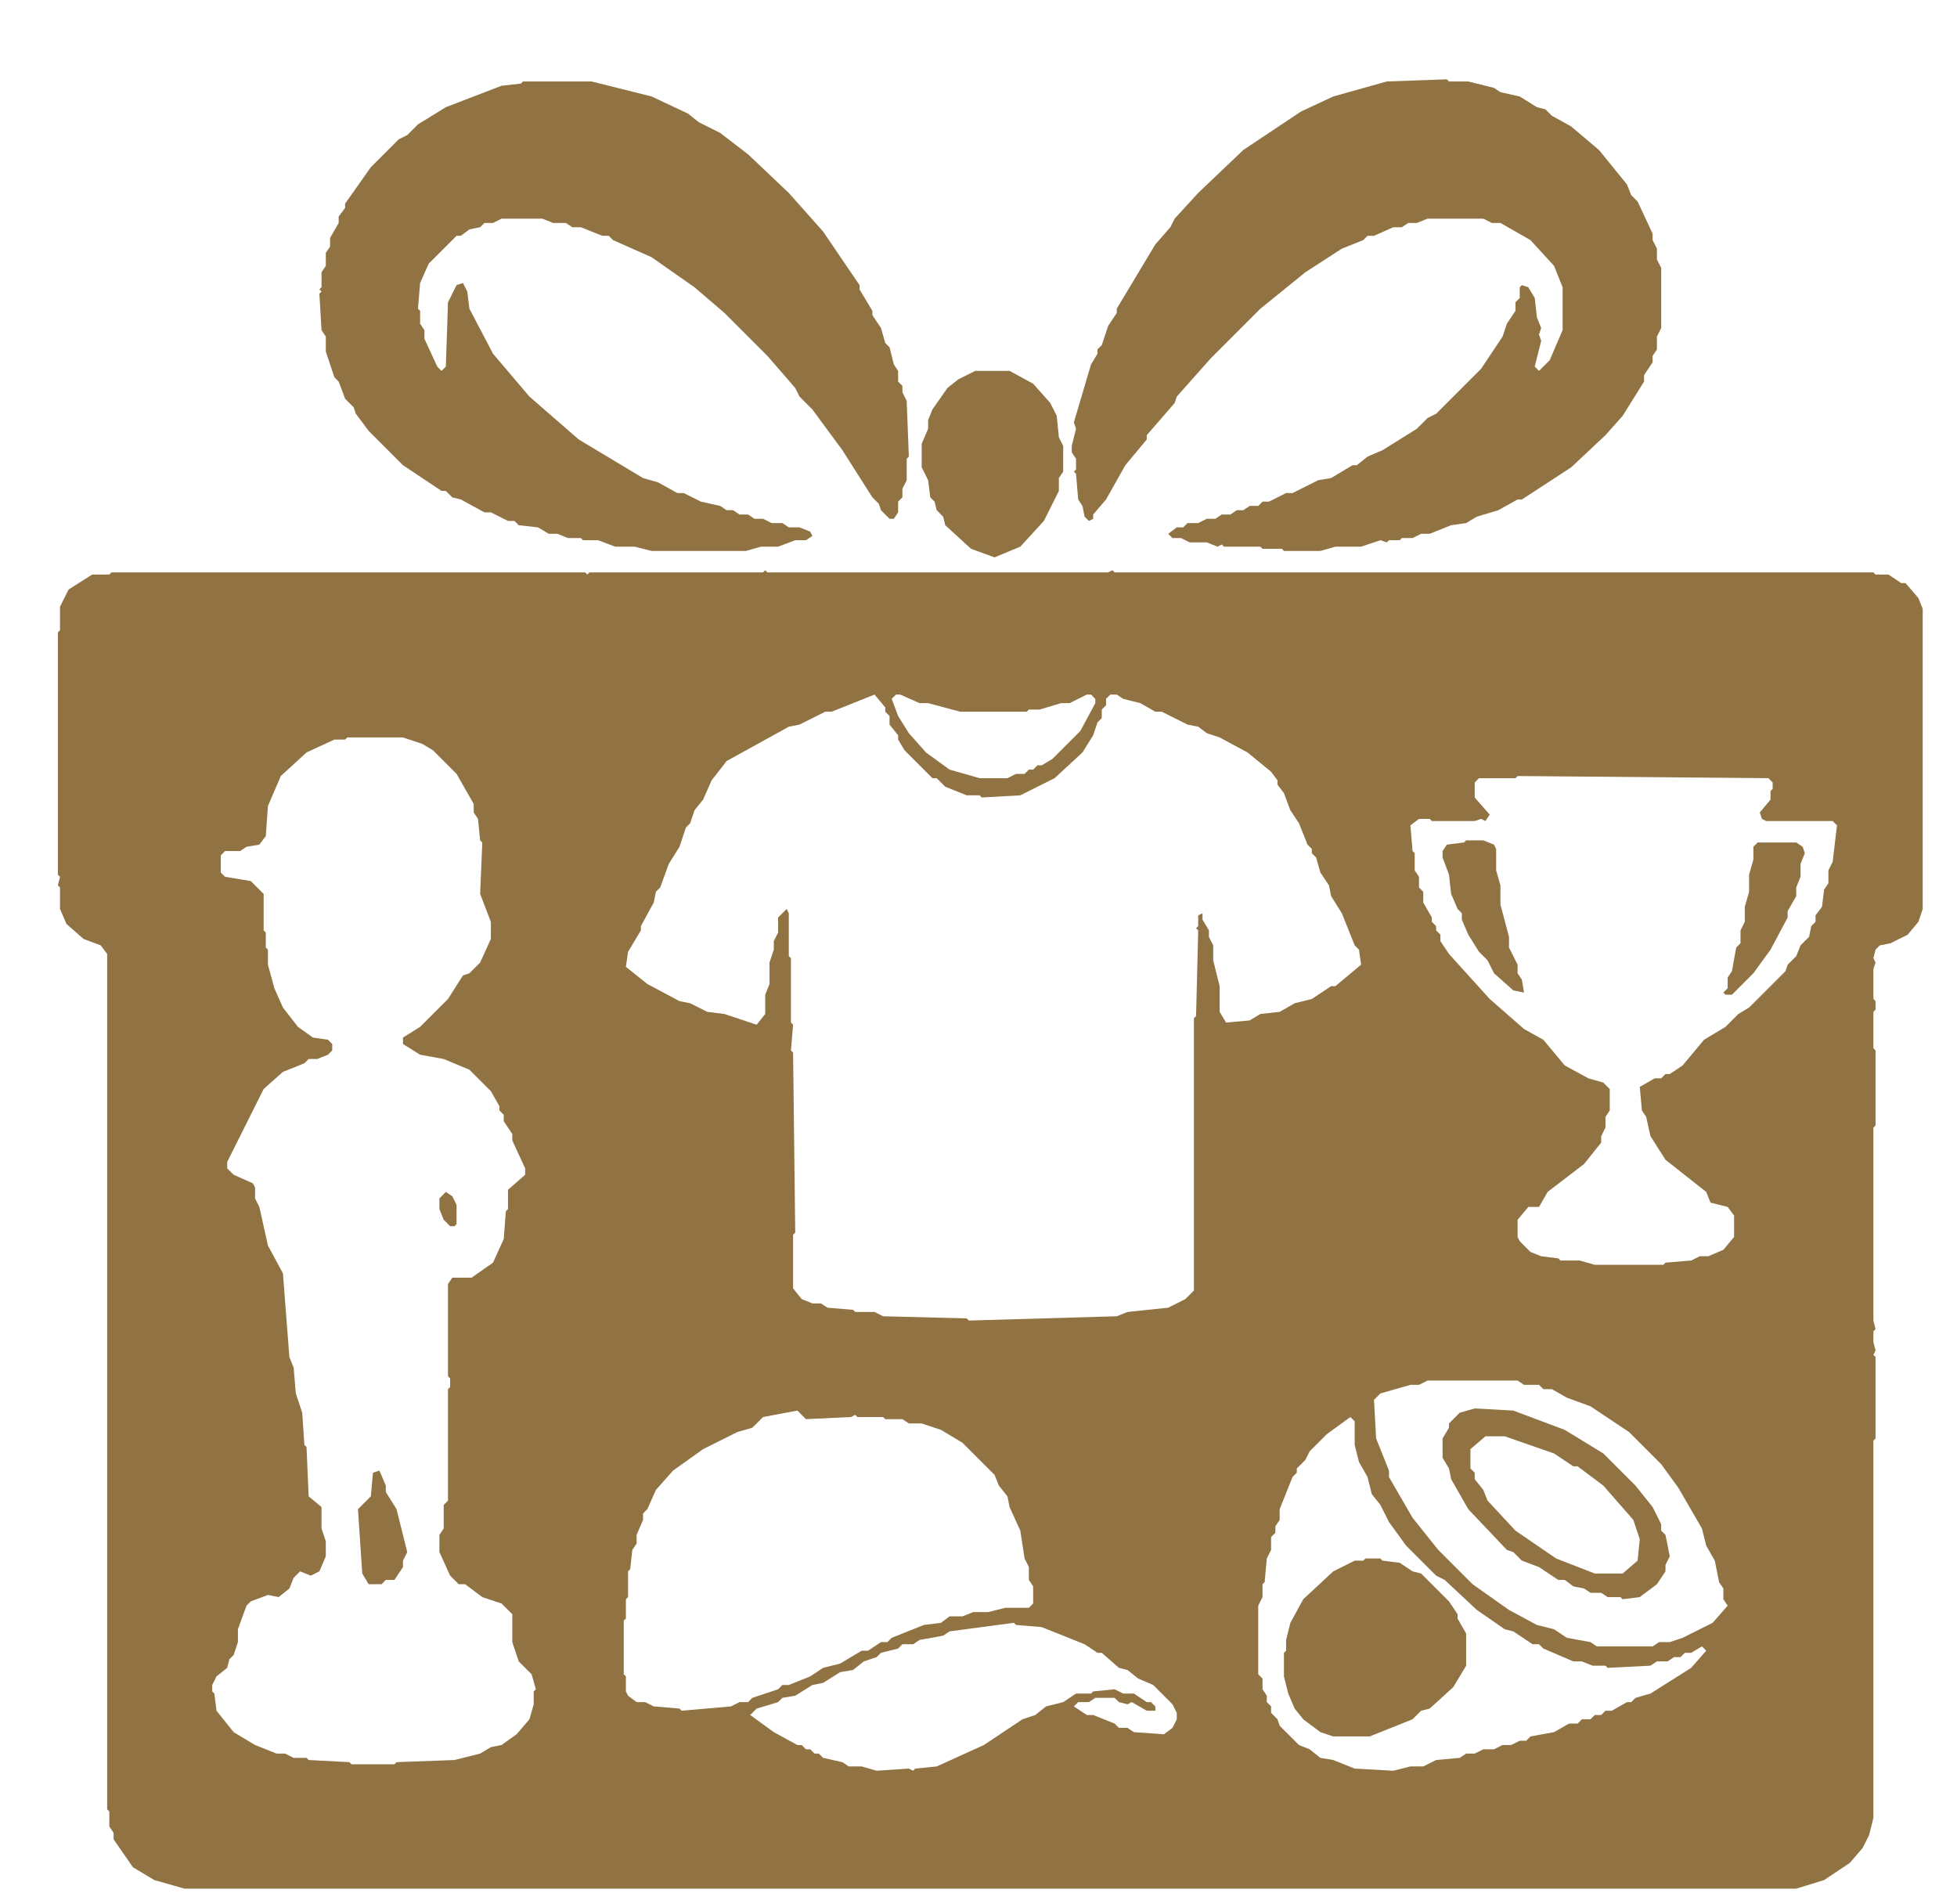 <svg xmlns="http://www.w3.org/2000/svg" width="913" height="888" viewBox="0 0 913 888">
  <g fill="#917343" fill-rule="evenodd" stroke="none">
    <path d="M 653,729 645,728 644,727 637,727 636,728 632,728 622,733 608,746 602,757 600,765 600,770 599,771 599,782 601,790 604,797 608,802 616,808 622,810 639,810 659,802 663,798 667,797 678,787 684,777 684,762 680,755 680,753 676,747 663,734 659,733 Z M 177,686 174,687 173,698 167,704 169,734 172,739 178,739 180,737 184,737 188,731 188,728 190,724 185,704 180,696 180,693 Z M 676,664 676,666 673,671 673,680 676,685 677,690 685,704 703,723 706,724 710,728 718,731 727,737 730,737 734,740 739,741 742,743 747,743 750,745 756,745 757,746 765,745 773,739 777,733 777,730 779,726 777,716 775,714 775,711 771,703 763,693 748,678 730,667 706,658 688,657 681,659 Z M 686,676 693,670 702,670 725,678 734,684 736,684 748,693 762,709 765,718 764,728 757,734 744,734 726,727 707,714 694,700 692,695 688,690 688,687 686,685 Z M 208,556 205,559 205,564 207,569 210,572 212,572 213,571 213,562 211,558 Z M 838,393 820,393 818,395 818,401 816,408 816,416 814,423 814,430 812,434 812,440 810,442 808,453 806,456 806,461 804,463 805,464 808,464 818,454 826,443 834,428 834,425 838,418 838,414 840,409 840,403 842,398 841,395 Z M 675,394 673,397 673,400 676,408 677,417 680,424 682,426 682,429 685,436 690,444 694,448 697,454 706,462 711,463 710,457 708,454 708,450 704,442 704,437 700,422 700,413 698,406 698,396 697,394 692,392 684,392 683,393 Z M 32,275 28,283 28,294 27,295 27,408 28,409 27,413 28,414 28,424 31,431 39,438 47,441 50,445 50,844 51,845 51,852 53,855 53,858 62,871 72,877 86,881 838,881 851,877 863,869 869,862 872,856 874,848 874,672 875,671 875,633 874,632 875,630 874,626 874,621 875,620 874,616 874,526 875,525 875,490 874,489 874,472 875,471 875,467 874,466 874,452 875,449 874,447 875,443 877,441 882,440 890,436 895,430 897,424 897,284 895,279 889,272 887,272 881,268 875,268 874,267 520,267 519,266 517,267 358,267 357,266 356,267 275,267 274,268 273,267 52,267 51,268 43,268 Z M 549,802 547,806 543,809 529,808 526,806 522,806 520,804 510,800 507,800 501,796 503,794 508,794 511,792 520,792 522,794 526,795 528,794 535,798 539,798 539,796 537,794 535,794 529,790 524,790 520,788 510,789 509,790 502,790 496,794 488,796 483,800 477,802 459,814 437,824 427,825 426,826 424,825 409,826 402,824 396,824 393,822 384,820 382,818 380,818 378,816 376,816 374,814 372,814 361,808 350,800 353,797 363,794 365,792 371,791 379,786 384,785 392,780 398,779 403,775 409,773 411,771 419,769 421,767 426,767 429,765 440,763 443,761 473,757 474,758 486,759 506,767 512,771 514,771 522,778 526,779 531,783 538,786 547,795 549,799 Z M 603,689 605,687 605,685 609,681 611,677 619,669 630,661 632,663 632,674 634,682 638,689 640,697 644,702 648,710 656,721 670,735 674,737 689,751 702,760 706,761 715,767 718,767 720,769 734,775 738,775 743,777 749,777 750,778 770,777 773,775 778,775 781,773 784,773 786,771 789,771 794,768 796,770 789,778 770,790 763,792 761,794 759,794 752,798 749,798 747,800 744,800 742,802 738,802 736,804 732,804 725,808 714,810 712,812 709,812 705,814 701,814 697,816 692,816 688,818 684,818 681,820 670,821 664,824 658,824 650,826 632,825 622,821 616,820 611,816 606,814 597,805 596,802 593,799 593,796 591,794 591,791 589,788 589,783 587,781 587,749 589,745 589,739 590,738 591,727 593,723 593,717 595,715 595,712 597,709 597,704 Z M 470,698 471,703 476,714 478,727 480,731 480,737 482,740 482,748 480,750 469,750 461,752 454,752 449,754 443,754 439,757 431,758 416,764 414,766 411,766 405,770 402,770 392,776 384,778 378,782 368,786 365,786 363,788 351,792 349,794 345,794 341,796 318,798 317,797 305,796 301,794 297,794 293,791 292,789 292,782 291,781 291,756 292,755 292,746 293,745 293,733 294,732 295,723 297,720 297,716 300,709 300,706 302,704 306,695 314,686 328,676 344,668 351,666 356,661 372,658 376,662 397,661 399,660 400,661 412,661 413,662 421,662 424,664 430,664 439,667 449,673 464,688 466,693 Z M 641,653 644,650 658,646 662,646 666,644 708,644 711,646 718,646 720,648 724,648 731,652 742,656 760,668 775,683 783,694 794,713 796,721 800,728 802,738 804,741 804,746 806,749 799,757 785,764 779,766 774,766 771,768 745,768 742,766 731,764 725,760 717,758 704,751 687,739 671,723 659,708 648,689 648,686 642,671 Z M 690,363 707,363 708,362 825,363 827,365 827,368 826,369 826,373 821,379 822,382 824,383 855,383 857,385 855,402 853,406 853,412 851,415 850,423 847,427 847,430 845,432 844,437 840,441 838,446 834,450 833,453 816,470 811,473 805,479 795,485 785,497 779,501 777,501 775,503 772,503 765,507 766,518 768,521 770,530 777,541 796,556 798,561 806,563 809,567 809,577 804,583 797,586 793,586 789,588 777,589 776,590 744,590 737,588 728,588 727,587 719,586 714,584 709,579 708,577 708,569 713,563 718,563 722,556 739,543 747,533 747,530 749,526 749,521 751,518 751,508 748,505 741,503 730,497 720,485 711,480 695,466 676,445 672,439 672,436 670,434 670,432 668,430 668,428 664,421 664,416 662,414 662,409 660,406 660,398 659,397 658,385 662,382 667,382 668,383 688,383 691,382 693,383 695,380 688,372 688,365 Z M 162,344 188,344 197,347 202,350 213,361 221,375 221,379 223,382 224,392 225,393 224,417 229,430 229,438 224,449 219,454 216,455 209,466 196,479 188,484 188,487 196,492 207,494 219,499 229,509 233,516 233,518 235,520 235,523 239,529 239,532 245,545 245,548 237,555 237,564 236,565 235,578 230,589 220,596 211,596 209,599 209,642 210,643 210,647 209,648 209,700 207,702 207,713 205,716 205,724 210,735 214,739 217,739 225,745 234,748 239,753 239,766 242,775 248,781 250,788 249,789 249,795 247,802 241,809 234,814 229,815 224,818 212,821 185,822 184,823 164,823 163,822 144,821 143,820 137,820 133,818 129,818 119,814 109,808 101,798 100,790 99,789 99,786 101,782 106,778 107,774 109,772 111,766 111,760 115,749 117,747 125,744 130,745 135,741 137,736 140,733 145,735 149,733 152,726 152,719 150,713 150,703 144,698 143,675 142,674 141,659 138,650 137,638 135,633 132,594 125,581 121,563 119,559 119,554 118,552 109,548 106,545 106,542 123,508 132,500 142,496 144,494 148,494 153,492 155,490 155,487 153,485 146,484 139,479 132,470 128,461 125,450 125,443 124,442 124,435 123,434 123,417 117,411 105,409 103,407 103,399 105,397 112,397 115,395 121,394 124,390 125,376 131,362 143,351 156,345 161,345 Z M 416,326 418,324 420,324 429,328 433,328 448,332 479,332 480,331 485,331 495,328 499,328 507,324 509,324 511,326 511,328 504,341 491,354 486,357 484,357 482,359 480,359 478,361 474,361 470,363 457,363 443,359 432,351 424,342 419,334 Z M 339,355 368,339 373,338 385,332 388,332 408,324 413,330 413,332 415,334 415,338 419,343 419,345 422,350 435,363 437,363 441,367 451,371 457,371 458,372 476,371 492,363 505,351 510,343 512,337 514,335 514,331 516,329 516,326 518,324 521,324 524,326 532,328 539,332 542,332 554,338 559,339 563,342 569,344 582,351 593,360 596,364 596,366 599,370 602,378 606,384 610,394 612,396 612,398 614,400 616,407 620,413 621,418 626,426 632,441 634,443 635,450 623,460 621,460 612,466 604,468 597,472 588,473 583,476 572,477 569,472 569,460 566,448 566,441 564,437 564,434 561,429 561,426 559,427 559,432 558,433 559,434 558,474 557,475 557,602 553,606 545,610 526,612 521,614 452,616 451,615 412,614 408,612 399,612 398,611 386,610 383,608 379,608 374,606 370,601 370,576 371,575 370,491 369,490 370,478 369,477 369,447 368,446 368,426 367,424 363,428 363,435 361,439 361,443 359,449 359,459 357,464 357,473 353,478 338,473 330,472 322,468 317,467 302,459 292,451 293,444 299,434 299,432 305,421 306,416 308,414 312,403 317,395 320,386 322,384 324,378 328,373 332,364 Z M 455,173 447,177 442,181 435,191 433,196 433,200 430,207 430,218 433,224 434,232 436,234 437,238 440,241 441,245 453,256 464,260 476,255 487,243 494,229 494,223 496,220 496,208 494,204 493,194 490,188 482,179 471,173 Z M 161,95 161,97 158,101 158,104 154,111 154,115 152,118 152,124 150,127 150,134 149,135 150,136 149,137 150,154 152,157 152,164 156,176 158,178 161,186 165,190 166,193 172,201 188,217 206,229 208,229 211,232 215,233 226,239 229,239 237,243 240,243 242,245 251,246 256,249 260,249 265,251 271,251 272,252 279,252 287,255 296,255 304,257 348,257 355,255 363,255 371,252 376,252 379,250 378,248 373,246 368,246 365,244 360,244 356,242 352,242 349,240 345,240 342,238 339,238 336,236 327,234 319,230 316,230 307,225 300,223 270,205 247,185 230,165 219,144 218,136 216,132 213,133 209,141 208,171 206,173 204,171 198,158 198,154 196,151 196,145 195,144 196,132 200,123 213,110 215,110 219,107 224,106 226,104 230,104 234,102 253,102 258,104 264,104 267,106 271,106 281,110 284,110 286,112 304,120 324,134 338,146 358,166 371,181 373,185 379,191 393,210 407,232 410,235 411,238 415,242 417,242 419,239 419,234 421,232 421,228 423,224 423,214 424,213 423,187 421,183 421,180 419,178 419,173 417,170 415,162 413,160 411,153 407,147 407,145 401,135 401,133 384,108 368,90 349,72 336,62 326,57 321,53 304,45 276,38 244,38 243,39 234,40 208,50 195,58 190,63 186,65 173,78 Z M 764,94 761,91 759,86 746,70 733,59 724,54 721,51 717,50 709,45 700,43 697,41 685,38 676,38 675,37 647,38 622,45 607,52 580,70 559,90 548,102 546,106 539,114 521,144 521,146 517,152 514,161 512,163 512,165 509,170 501,197 502,200 500,208 500,211 502,214 502,219 501,220 502,221 503,233 505,236 506,241 508,243 510,242 510,240 516,233 525,217 535,205 535,203 548,188 549,185 565,167 588,144 609,127 626,116 636,112 638,110 641,110 650,106 654,106 657,104 661,104 666,102 692,102 696,104 700,104 714,112 725,124 729,134 729,154 723,168 718,173 716,171 719,159 718,156 719,153 717,148 716,139 713,134 710,133 709,134 709,139 707,141 707,145 703,151 701,157 691,172 670,193 666,195 661,200 645,210 638,213 633,217 631,217 621,223 615,224 603,230 600,230 592,234 589,234 587,236 583,236 580,238 577,238 574,240 570,240 567,242 563,242 559,244 554,244 552,246 549,246 545,249 547,251 551,251 555,253 563,253 568,255 570,254 571,255 588,255 589,256 598,256 599,257 616,257 623,255 635,255 644,252 647,253 648,252 653,252 654,251 659,251 663,249 667,249 677,245 684,244 689,241 699,238 708,233 710,233 733,218 749,203 757,194 767,178 767,175 771,169 771,166 773,163 773,157 775,153 775,125 773,121 773,116 771,112 771,109 Z"/>
  </g>
</svg>